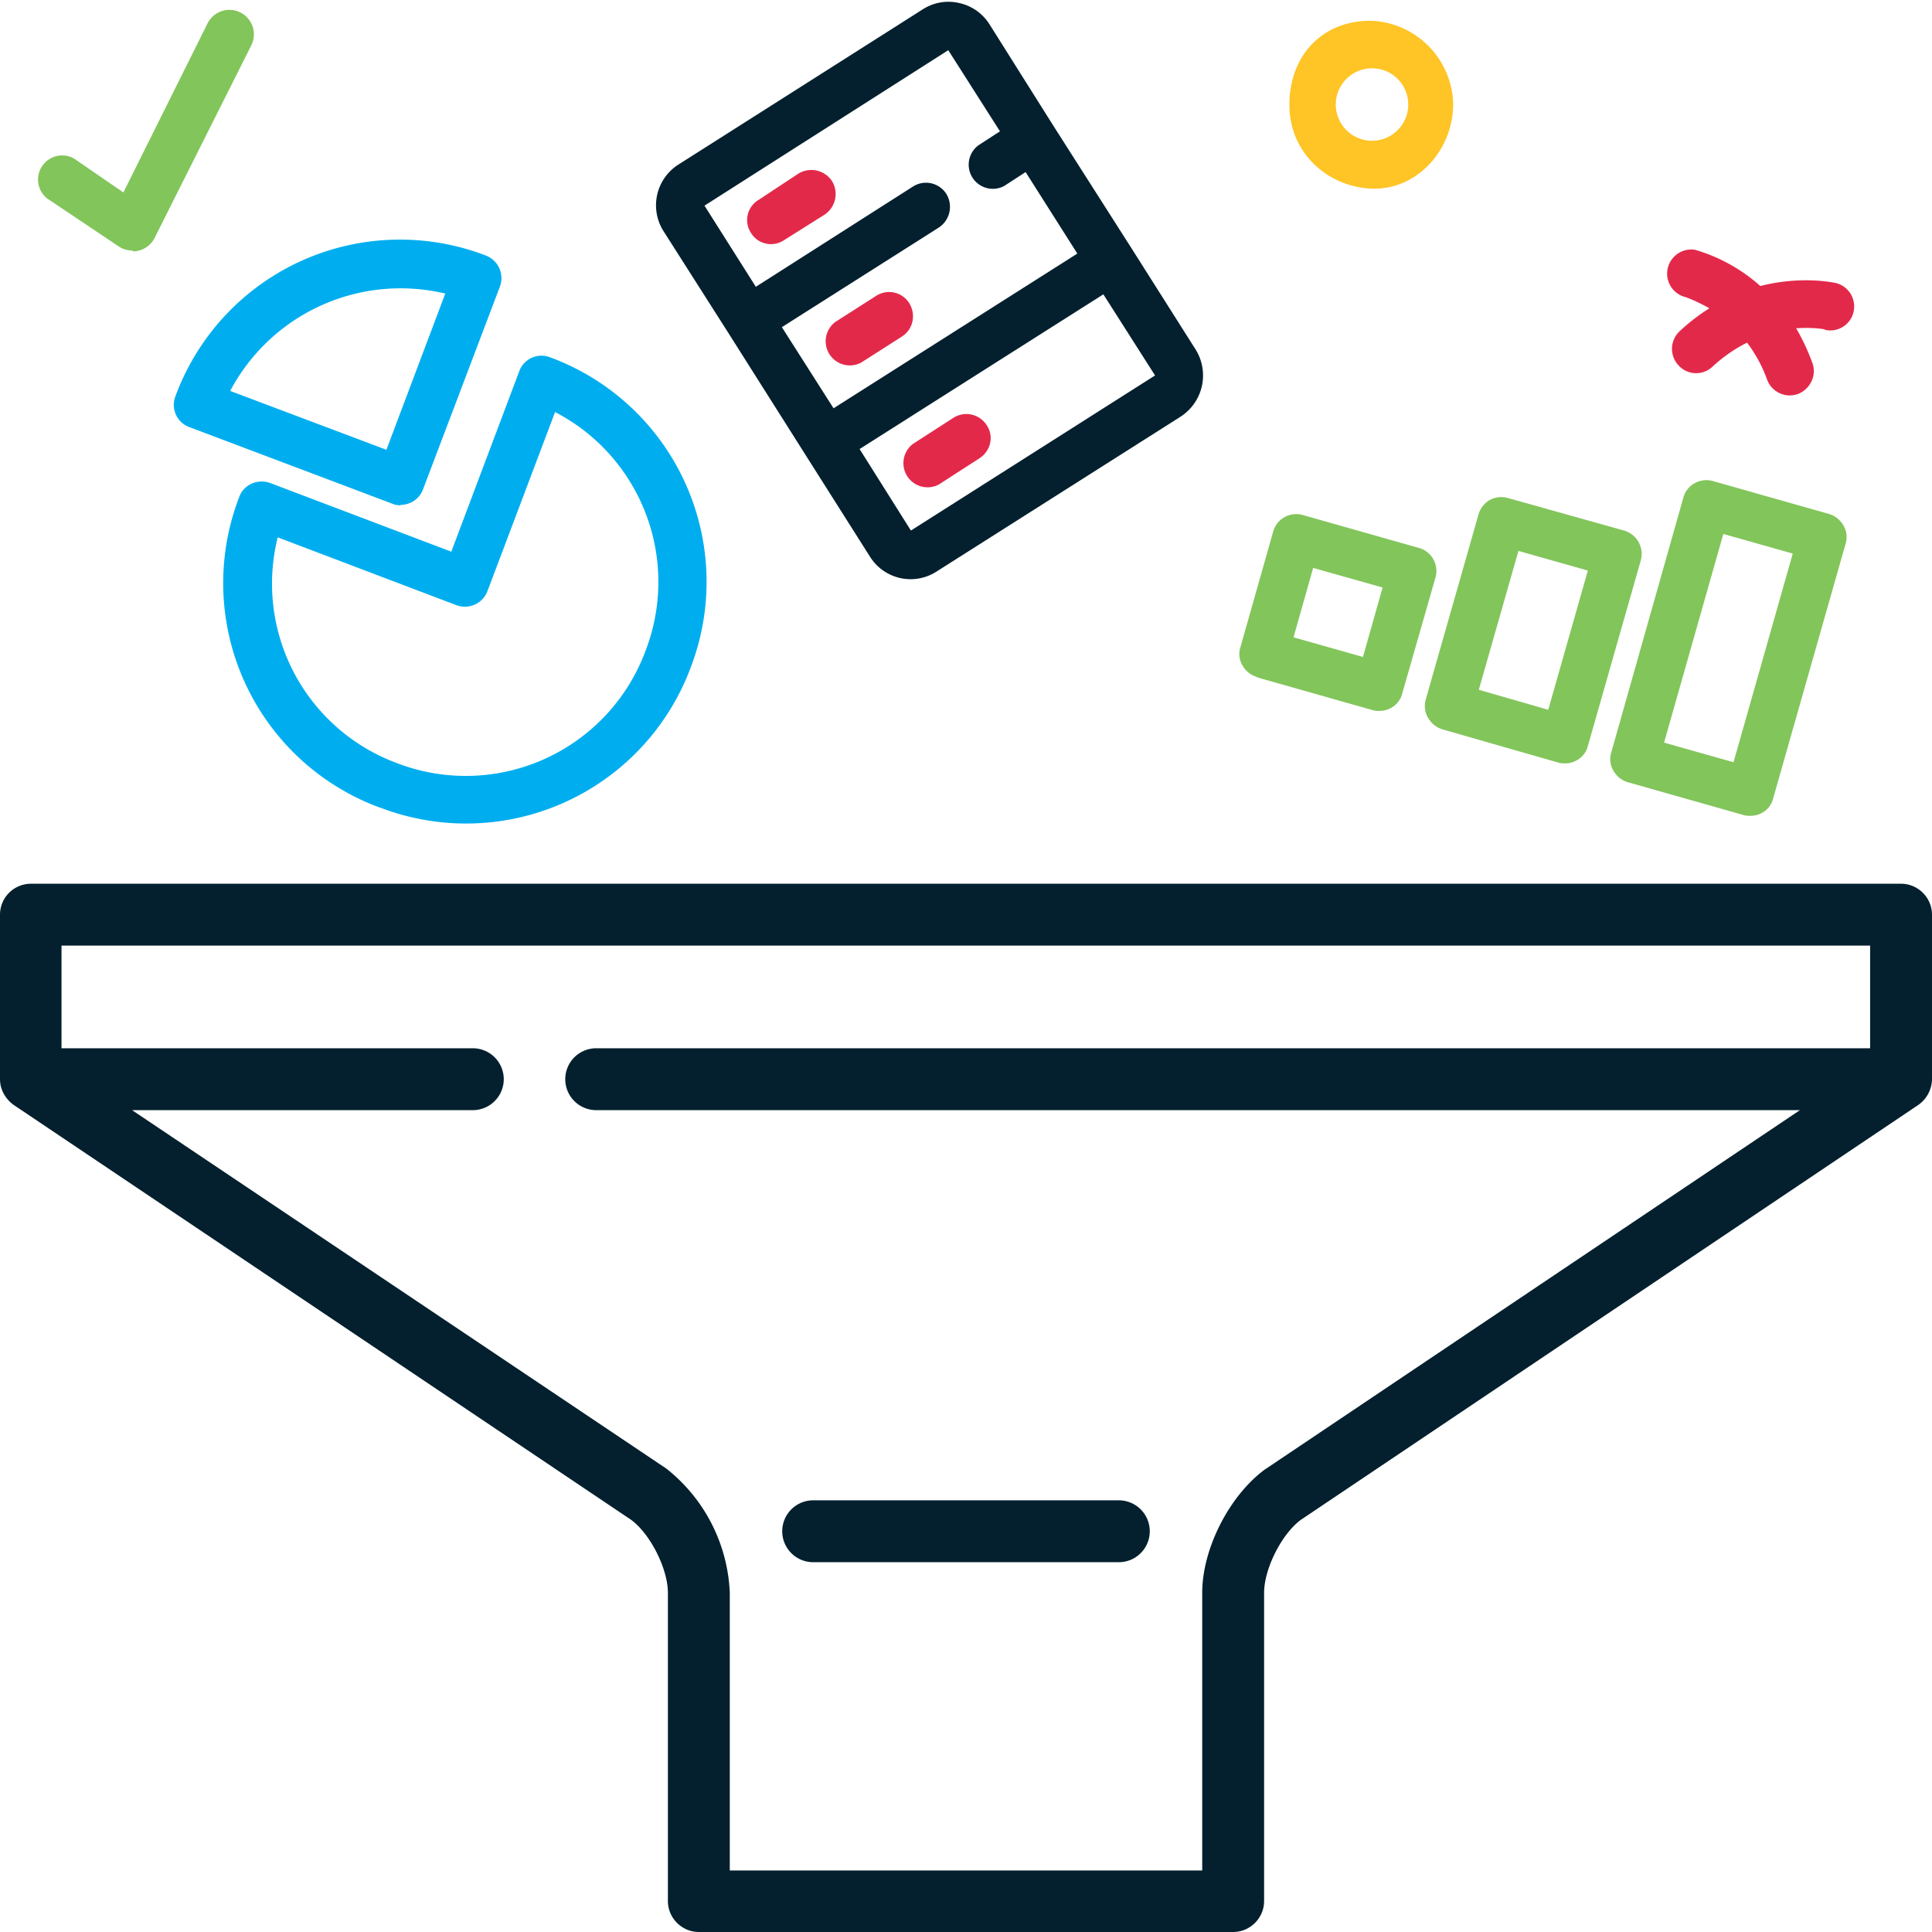 <svg xmlns="http://www.w3.org/2000/svg" xml:space="preserve" viewBox="0 0 512 512"><path fill="#04202e" d="M503.8 234.2H8.2a8.2 8.2 0 0 0-8.2 8.2V286c0 2.7 1.4 5.2 3.6 6.8l163.7 110c5.1 3.8 9.7 13 9.7 19.3v81.7c0 4.5 3.7 8.2 8.2 8.2h141.6c4.5 0 8.2-3.7 8.2-8.2v-81.7c0-6.3 4.6-15.5 9.7-19.3l163.7-110a8.5 8.5 0 0 0 3.6-6.8v-43.6c0-4.5-3.7-8.2-8.2-8.2zm-8.2 43.6H158a8.2 8.2 0 1 0 0 16.4h319l-141.6 95.1-.3.2c-9.4 7-16.5 21-16.5 32.6v73.6H193.4V422a44.3 44.3 0 0 0-16.8-32.8L35 294.2h90.3a8.2 8.2 0 1 0 0-16.4h-109v-27.2h479.3v27.2z"/><path fill="#04202e" d="M296.5 397.6h-81a8.2 8.2 0 1 0 0 16.4h81a8.2 8.2 0 1 0 0-16.4z"/><path fill="#00aeef" d="M100.7 214a63.5 63.5 0 0 0 82.3-37 63.4 63.4 0 0 0-37.2-82.3c-3.3-1.3-7 .4-8.2 3.7l-18 47.8-48-18.2c-3.3-1.2-7 .4-8.2 3.7a63.4 63.4 0 0 0 37.2 82.3zm-27.1-71.6 47.4 18a6.4 6.4 0 0 0 8.2-3.8l17.9-47.4a50.7 50.7 0 0 1 24 63.2 50.8 50.8 0 0 1-66 29.8 50.7 50.7 0 0 1-31.5-59.8z"/><path fill="#00aeef" d="M106.1 133.8c2.6 0 5-1.5 6-4.1l20.4-53.8a6.4 6.4 0 0 0-3.8-8.2A63.4 63.4 0 0 0 46.5 105c-1.3 3.3.4 7 3.7 8.2l53.8 20.3a5 5 0 0 0 2.1.4zM61 103.6a51.1 51.1 0 0 1 57-25.8l-15.6 41.4z"/><path fill="#04202e" d="m299.8 65.7-20.6-32.3-17-27a12.7 12.7 0 0 0-8-5.6c-3.5-.8-6.9-.1-9.7 1.7l-64.7 41.1a12.8 12.8 0 0 0-4 17.6l17.2 27 20.5 32.4 17.1 27a12.7 12.7 0 0 0 17.7 3.8l64.6-41a13 13 0 0 0 4-17.7zm-48.5-52.4L265 34.8l-5.7 3.7a6.4 6.4 0 0 0 6.8 10.8l5.7-3.7 13.7 21.6-64.6 41-13.7-21.5 41.6-26.4c3-2 3.8-5.9 2-8.9a6.4 6.4 0 0 0-8.8-2L200.3 76l-13.6-21.5Zm-9.9 127.3L227.8 119l64.6-41 13.7 21.5z"/><path fill="#e3294a" d="M204.3 64.7c1.1 0 2.3-.3 3.4-1l10.8-6.8c3-2 3.8-5.9 2-8.9-2-3-5.9-3.8-8.9-2L201 53a6.2 6.2 0 0 0-2 8.7c1.2 2 3.3 3 5.4 3zm27.9 13.7-10.8 6.9a6.4 6.4 0 0 0 6.8 10.8l10.8-6.9c3-1.9 3.8-5.8 2-8.8a6.3 6.3 0 0 0-8.8-2zm29.3 34.3a6.4 6.4 0 0 0-8.8-2l-10.7 6.9a6.4 6.4 0 0 0 6.8 10.8l10.7-6.9c3-1.9 4-5.8 2-8.8z"/><path fill="#82c55b" d="M35.2 66.6c.5 0 1 0 1.6-.2A6.4 6.4 0 0 0 41 63l25.6-51A6.4 6.4 0 0 0 55 6.2L32.7 51l-13.1-9a6.4 6.4 0 0 0-7.1 10.6l19.1 12.8c1.1.7 2.3 1 3.6 1z"/><path fill="#ffc425" d="M363.2 5.5c-13 0-21.5 9.4-21.5 22.3 0 13 10.6 22.1 22.5 22.2 11.8 0 20.9-10.6 20.9-22.4a22.6 22.6 0 0 0-22-22.1zm.4 31.8a9.6 9.6 0 1 1 0-19.2 9.6 9.6 0 0 1 0 19.2z"/><path fill="#e3294a" d="M483.6 87.4c3.4.8 6.8-1.3 7.6-4.7a6.4 6.4 0 0 0-4.7-7.7c-.6-.1-9-2-20 .8a44.5 44.5 0 0 0-17.3-9.6 6.4 6.4 0 0 0-3 12.4c.2 0 3.1 1 6.8 3.1a52 52 0 0 0-7.9 6.1 6.4 6.4 0 0 0-.3 9 6.3 6.3 0 0 0 9 .4c3-2.8 6.2-4.9 9.2-6.4 2 2.7 3.9 5.9 5.3 9.8a6.4 6.4 0 0 0 8.2 3.8c3.3-1.3 5-5 3.8-8.2A56 56 0 0 0 476 87c4.3-.3 7.2.2 7.6.3z"/><path fill="#82c55b" d="m333.1 179.5 30.7 8.7c.6.2 1.2.2 1.8.2 2.7 0 5.3-1.8 6-4.6l8.8-30.7c1-3.4-1-7-4.4-7.9l-30.7-8.7c-3.4-1-7 1-7.9 4.4l-8.7 30.7c-.5 1.6-.3 3.3.6 4.8a6.4 6.4 0 0 0 3.8 3zm14.9-29 18.4 5.2-5.2 18.4-18.4-5.2zm46.8-18a6.5 6.5 0 0 0-3 3.9l-14 49.1c-.4 1.6-.2 3.4.7 4.8a6.6 6.6 0 0 0 3.8 3l30.7 8.8c.6.2 1.2.2 1.8.2 2.7 0 5.3-1.8 6-4.6l14-49.1c1-3.5-1-7-4.4-8l-30.7-8.6a6.5 6.5 0 0 0-4.9.5zm26 18.7-10.5 36.9-18.4-5.3 10.5-36.8zm43.1 65c2.8 0 5.3-1.8 6-4.6l19.2-67.5a6 6 0 0 0-.6-4.9 6.6 6.6 0 0 0-3.8-3l-30.7-8.7c-3.4-1-7 1-7.9 4.4L427 199.4a6 6 0 0 0 .6 4.9 6.6 6.6 0 0 0 3.8 3l30.7 8.7c.6.2 1.2.2 1.8.2zM441 196.8l15.7-55.3 18.4 5.2-15.7 55.3z"/></svg>